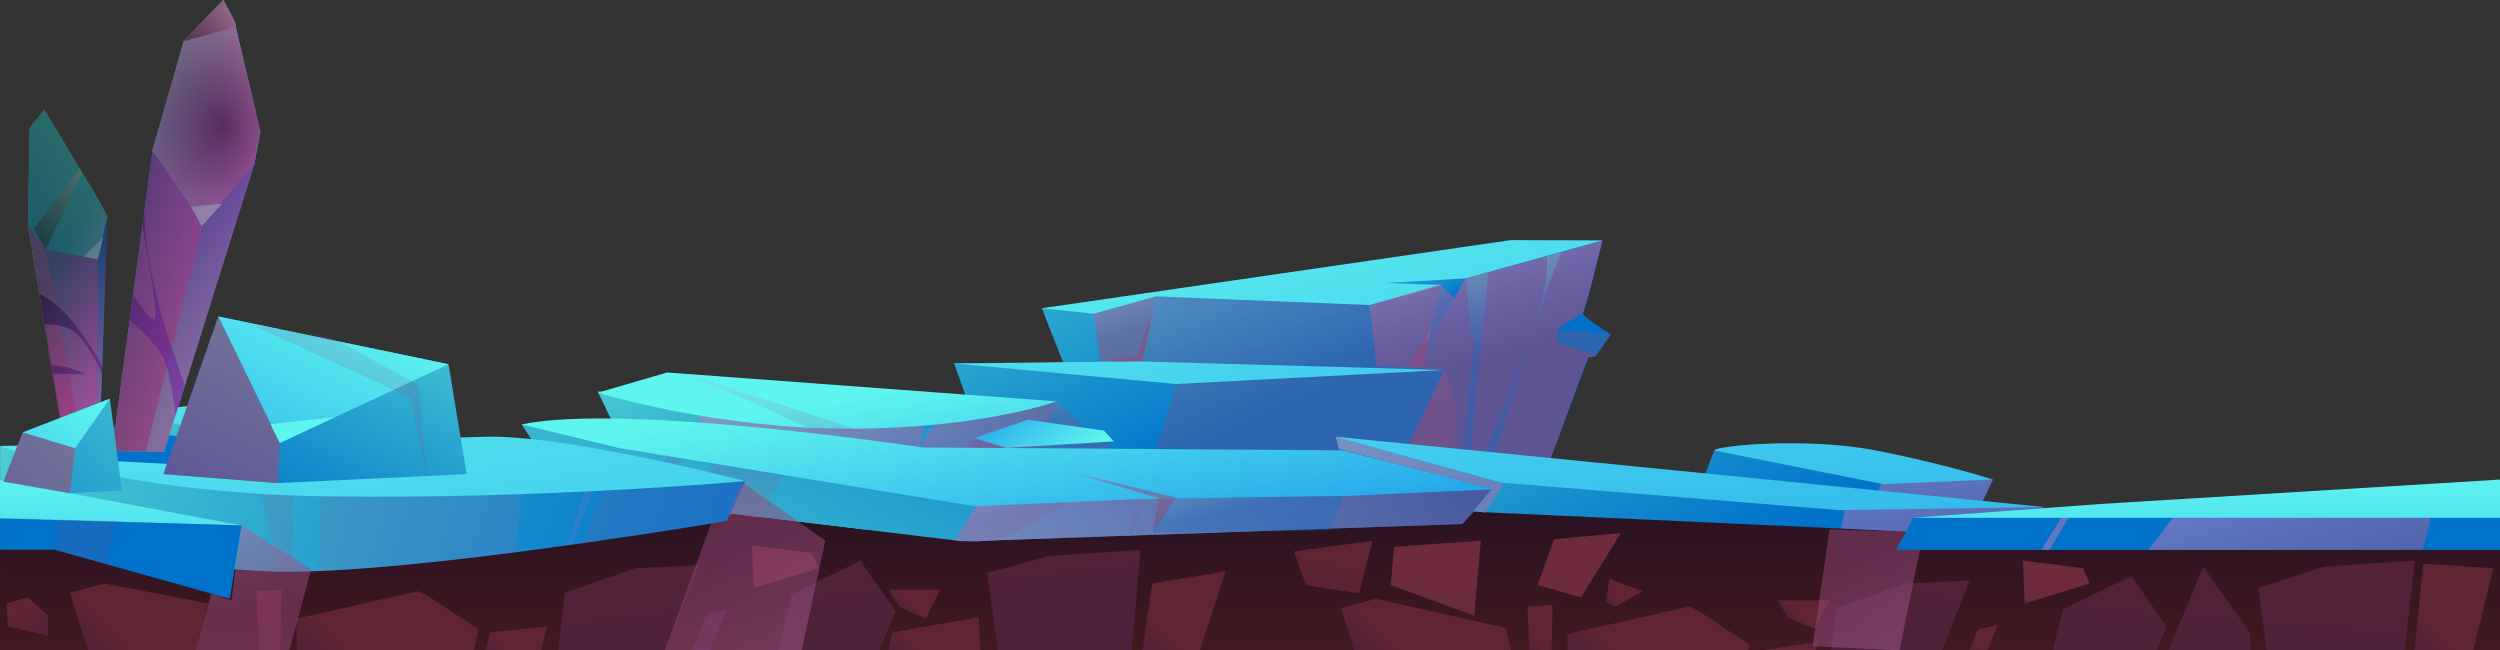<svg xmlns="http://www.w3.org/2000/svg" xmlns:xlink="http://www.w3.org/1999/xlink" viewBox="0 0 1918 499"><rect x="0" y="0" width="1918" height="499" fill="#333333" stroke="none"/><defs><style>.cls-1{isolation:isolate;}.cls-10,.cls-100,.cls-101,.cls-102,.cls-103,.cls-11,.cls-12,.cls-13,.cls-14,.cls-15,.cls-16,.cls-17,.cls-18,.cls-19,.cls-2,.cls-20,.cls-21,.cls-22,.cls-23,.cls-24,.cls-25,.cls-26,.cls-27,.cls-28,.cls-29,.cls-3,.cls-30,.cls-31,.cls-32,.cls-33,.cls-34,.cls-35,.cls-36,.cls-37,.cls-38,.cls-39,.cls-4,.cls-40,.cls-41,.cls-42,.cls-43,.cls-44,.cls-45,.cls-46,.cls-47,.cls-48,.cls-49,.cls-5,.cls-50,.cls-51,.cls-52,.cls-53,.cls-54,.cls-55,.cls-56,.cls-57,.cls-58,.cls-59,.cls-6,.cls-60,.cls-61,.cls-62,.cls-63,.cls-64,.cls-65,.cls-66,.cls-67,.cls-68,.cls-69,.cls-7,.cls-70,.cls-71,.cls-72,.cls-73,.cls-74,.cls-75,.cls-76,.cls-77,.cls-78,.cls-79,.cls-8,.cls-80,.cls-81,.cls-82,.cls-83,.cls-84,.cls-85,.cls-86,.cls-88,.cls-89,.cls-9,.cls-90,.cls-91,.cls-92,.cls-93,.cls-94,.cls-95,.cls-96,.cls-97,.cls-98,.cls-99{fill-rule:evenodd;}.cls-2{fill:url(#Áåçûìÿííûé_ãðàäèåíò_12);}.cls-3{fill:url(#Áåçûìÿííûé_ãðàäèåíò_21);}.cls-4{fill:url(#Áåçûìÿííûé_ãðàäèåíò_21-2);}.cls-5{fill:url(#Áåçûìÿííûé_ãðàäèåíò_21-3);}.cls-6{fill:url(#Áåçûìÿííûé_ãðàäèåíò_21-4);}.cls-7{fill:url(#Áåçûìÿííûé_ãðàäèåíò_21-5);}.cls-8{fill:url(#Áåçûìÿííûé_ãðàäèåíò_21-6);}.cls-9{fill:url(#Áåçûìÿííûé_ãðàäèåíò_21-7);}.cls-10{fill:url(#Áåçûìÿííûé_ãðàäèåíò_21-8);}.cls-11{fill:url(#Áåçûìÿííûé_ãðàäèåíò_21-9);}.cls-12{fill:url(#Áåçûìÿííûé_ãðàäèåíò_21-10);}.cls-13{fill:url(#Áåçûìÿííûé_ãðàäèåíò_23);}.cls-14{fill:url(#Áåçûìÿííûé_ãðàäèåíò_21-11);}.cls-15{fill:url(#Áåçûìÿííûé_ãðàäèåíò_21-12);}.cls-16{fill:url(#Áåçûìÿííûé_ãðàäèåíò_21-13);}.cls-17{fill:url(#Áåçûìÿííûé_ãðàäèåíò_21-14);}.cls-18{fill:url(#Áåçûìÿííûé_ãðàäèåíò_21-15);}.cls-19{fill:url(#Áåçûìÿííûé_ãðàäèåíò_21-16);}.cls-20{fill:url(#Áåçûìÿííûé_ãðàäèåíò_21-17);}.cls-21{fill:url(#Áåçûìÿííûé_ãðàäèåíò_21-18);}.cls-22{fill:url(#Áåçûìÿííûé_ãðàäèåíò_21-19);}.cls-23{fill:url(#Áåçûìÿííûé_ãðàäèåíò_21-20);}.cls-24{fill:url(#Áåçûìÿííûé_ãðàäèåíò_21-21);}.cls-25{fill:url(#Áåçûìÿííûé_ãðàäèåíò_23-2);}.cls-26{fill:url(#Áåçûìÿííûé_ãðàäèåíò_21-22);}.cls-27{fill:url(#Áåçûìÿííûé_ãðàäèåíò_23-3);}.cls-28{fill:url(#Áåçûìÿííûé_ãðàäèåíò_21-23);}.cls-29{fill:url(#Áåçûìÿííûé_ãðàäèåíò_21-24);}.cls-30{fill:url(#Áåçûìÿííûé_ãðàäèåíò_23-4);}.cls-31{fill:url(#Áåçûìÿííûé_ãðàäèåíò_51);}.cls-32{fill:url(#Áåçûìÿííûé_ãðàäèåíò_51-2);}.cls-102,.cls-103,.cls-107,.cls-33,.cls-45,.cls-46,.cls-48,.cls-58,.cls-59,.cls-60,.cls-61,.cls-71,.cls-72,.cls-73,.cls-74,.cls-77,.cls-78,.cls-83,.cls-84,.cls-85,.cls-91,.cls-93,.cls-94,.cls-96,.cls-97,.cls-98{opacity:0.5;}.cls-107,.cls-110,.cls-33,.cls-34,.cls-35,.cls-36,.cls-37,.cls-44,.cls-45,.cls-46,.cls-48,.cls-49,.cls-52,.cls-53,.cls-55,.cls-56,.cls-57,.cls-58,.cls-59,.cls-60,.cls-61,.cls-64,.cls-68,.cls-69,.cls-71,.cls-72,.cls-73,.cls-74,.cls-77,.cls-78,.cls-82,.cls-83,.cls-84,.cls-85,.cls-93,.cls-94,.cls-96{mix-blend-mode:multiply;}.cls-33{fill:url(#Áåçûìÿííûé_ãðàäèåíò_149);}.cls-34,.cls-35,.cls-36,.cls-37,.cls-44,.cls-49,.cls-50,.cls-51,.cls-54{opacity:0.3;}.cls-34{fill:url(#Áåçûìÿííûé_ãðàäèåíò_149-2);}.cls-35{fill:url(#Áåçûìÿííûé_ãðàäèåíò_149-3);}.cls-36{fill:url(#Áåçûìÿííûé_ãðàäèåíò_149-4);}.cls-37{fill:url(#Áåçûìÿííûé_ãðàäèåíò_149-5);}.cls-38{fill:url(#Áåçûìÿííûé_ãðàäèåíò_11);}.cls-39{fill:url(#Áåçûìÿííûé_ãðàäèåíò_11-2);}.cls-40{fill:url(#Áåçûìÿííûé_ãðàäèåíò_11-3);}.cls-41{fill:url(#Áåçûìÿííûé_ãðàäèåíò_11-4);}.cls-42{fill:url(#Áåçûìÿííûé_ãðàäèåíò_11-5);}.cls-43{fill:url(#Áåçûìÿííûé_ãðàäèåíò_51-3);}.cls-44{fill:url(#Áåçûìÿííûé_ãðàäèåíò_149-6);}.cls-45{fill:url(#Áåçûìÿííûé_ãðàäèåíò_149-7);}.cls-46{fill:url(#Áåçûìÿííûé_ãðàäèåíò_149-8);}.cls-47{fill:url(#Áåçûìÿííûé_ãðàäèåíò_51-4);}.cls-48{fill:url(#Áåçûìÿííûé_ãðàäèåíò_149-9);}.cls-49{fill:url(#Áåçûìÿííûé_ãðàäèåíò_149-10);}.cls-100,.cls-101,.cls-102,.cls-103,.cls-50,.cls-51,.cls-54,.cls-91,.cls-97,.cls-98,.cls-99{mix-blend-mode:screen;}.cls-50{fill:url(#Áåçûìÿííûé_ãðàäèåíò_51-5);}.cls-51{fill:url(#Áåçûìÿííûé_ãðàäèåíò_51-6);}.cls-110,.cls-52,.cls-53,.cls-55,.cls-56,.cls-57,.cls-64,.cls-68,.cls-69,.cls-82{opacity:0.15;}.cls-52{fill:url(#Áåçûìÿííûé_ãðàäèåíò_149-11);}.cls-53{fill:url(#Áåçûìÿííûé_ãðàäèåíò_149-12);}.cls-54{fill:url(#Áåçûìÿííûé_ãðàäèåíò_51-7);}.cls-55{fill:url(#Áåçûìÿííûé_ãðàäèåíò_149-13);}.cls-56{fill:url(#Áåçûìÿííûé_ãðàäèåíò_149-14);}.cls-57{fill:url(#Áåçûìÿííûé_ãðàäèåíò_149-15);}.cls-58{fill:url(#Áåçûìÿííûé_ãðàäèåíò_149-16);}.cls-59{fill:url(#Áåçûìÿííûé_ãðàäèåíò_149-17);}.cls-60{fill:url(#Áåçûìÿííûé_ãðàäèåíò_149-18);}.cls-61{fill:url(#Áåçûìÿííûé_ãðàäèåíò_149-19);}.cls-62{fill:url(#Áåçûìÿííûé_ãðàäèåíò_10);}.cls-63{fill:url(#Áåçûìÿííûé_ãðàäèåíò_51-8);}.cls-64{fill:url(#Áåçûìÿííûé_ãðàäèåíò_149-20);}.cls-65{fill:url(#Áåçûìÿííûé_ãðàäèåíò_11-6);}.cls-66{fill:url(#Áåçûìÿííûé_ãðàäèåíò_51-9);}.cls-67{fill:url(#Áåçûìÿííûé_ãðàäèåíò_51-10);}.cls-68{fill:url(#Áåçûìÿííûé_ãðàäèåíò_149-21);}.cls-69{fill:url(#Áåçûìÿííûé_ãðàäèåíò_149-22);}.cls-70{fill:url(#Áåçûìÿííûé_ãðàäèåíò_11-7);}.cls-71{fill:url(#Áåçûìÿííûé_ãðàäèåíò_149-23);}.cls-72{fill:url(#Áåçûìÿííûé_ãðàäèåíò_149-24);}.cls-73{fill:url(#Áåçûìÿííûé_ãðàäèåíò_149-25);}.cls-74{fill:url(#Áåçûìÿííûé_ãðàäèåíò_149-26);}.cls-75{fill:url(#Áåçûìÿííûé_ãðàäèåíò_11-8);}.cls-76{fill:url(#Áåçûìÿííûé_ãðàäèåíò_11-9);}.cls-77{fill:url(#Áåçûìÿííûé_ãðàäèåíò_149-27);}.cls-78{fill:url(#Áåçûìÿííûé_ãðàäèåíò_149-28);}.cls-79{fill:url(#Áåçûìÿííûé_ãðàäèåíò_11-10);}.cls-80{fill:url(#Áåçûìÿííûé_ãðàäèåíò_11-11);}.cls-81{fill:url(#Áåçûìÿííûé_ãðàäèåíò_51-11);}.cls-82{fill:url(#Áåçûìÿííûé_ãðàäèåíò_149-29);}.cls-83{fill:url(#Áåçûìÿííûé_ãðàäèåíò_149-30);}.cls-84{fill:url(#Áåçûìÿííûé_ãðàäèåíò_149-31);}.cls-85{fill:url(#Áåçûìÿííûé_ãðàäèåíò_149-32);}.cls-86{fill:url(#Áåçûìÿííûé_ãðàäèåíò_21-25);}.cls-87{fill:url(#Áåçûìÿííûé_ãðàäèåíò_51-12);}.cls-88{fill:url(#Áåçûìÿííûé_ãðàäèåíò_33);}.cls-89{fill:url(#Áåçûìÿííûé_ãðàäèåíò_33-2);}.cls-90{fill:url(#Áåçûìÿííûé_ãðàäèåíò_33-3);}.cls-91{fill:url(#Áåçûìÿííûé_ãðàäèåíò_100);}.cls-92{fill:url(#Áåçûìÿííûé_ãðàäèåíò_33-4);}.cls-93{fill:url(#Áåçûìÿííûé_ãðàäèåíò_18);}.cls-94{fill:url(#Áåçûìÿííûé_ãðàäèåíò_18-2);}.cls-95{fill:#84fff4;}.cls-96{fill:url(#Áåçûìÿííûé_ãðàäèåíò_18-3);}.cls-97{fill:url(#Áåçûìÿííûé_ãðàäèåíò_202);}.cls-98{fill:url(#Áåçûìÿííûé_ãðàäèåíò_202-2);}.cls-100,.cls-101,.cls-99{opacity:0.6;}.cls-99{fill:url(#Áåçûìÿííûé_ãðàäèåíò_479);}.cls-100{fill:url(#Áåçûìÿííûé_ãðàäèåíò_479-2);}.cls-101{fill:url(#Áåçûìÿííûé_ãðàäèåíò_479-3);}.cls-102{fill:url(#Áåçûìÿííûé_ãðàäèåíò_205);}.cls-103{fill:url(#Áåçûìÿííûé_ãðàäèåíò_205-2);}.cls-104{fill:url(#Áåçûìÿííûé_ãðàäèåíò_51-13);}.cls-105{fill:url(#Áåçûìÿííûé_ãðàäèåíò_51-14);}.cls-106{fill:url(#Áåçûìÿííûé_ãðàäèåíò_11-12);}.cls-107{fill:#b83d64;}.cls-108{fill:url(#Áåçûìÿííûé_ãðàäèåíò_37);}.cls-109{fill:url(#Áåçûìÿííûé_ãðàäèåíò_11-13);}.cls-110{fill:url(#Áåçûìÿííûé_ãðàäèåíò_149-33);}</style><linearGradient id="Áåçûìÿííûé_ãðàäèåíò_12" x1="959.02" y1="379.27" x2="959.02" y2="507.73" gradientUnits="userSpaceOnUse"><stop offset="0" stop-color="#271221"/><stop offset="1" stop-color="#431920"/></linearGradient><linearGradient id="Áåçûìÿííûé_ãðàäèåíò_21" x1="56.25" y1="519.39" x2="89.58" y2="488.21" gradientUnits="userSpaceOnUse"><stop offset="0" stop-color="#42203e"/><stop offset="1" stop-color="#602433"/></linearGradient><linearGradient id="Áåçûìÿííûé_ãðàäèåíò_21-2" x1="182.8" y1="497.89" x2="198.96" y2="482.77" xlink:href="#Áåçûìÿííûé_ãðàäèåíò_21"/><linearGradient id="Áåçûìÿííûé_ãðàäèåíò_21-3" x1="233.19" y1="545.14" x2="274.16" y2="506.81" xlink:href="#Áåçûìÿííûé_ãðàäèåíò_21"/><linearGradient id="Áåçûìÿííûé_ãðàäèåíò_21-4" x1="371.5" y1="514.68" x2="388.55" y2="498.73" xlink:href="#Áåçûìÿííûé_ãðàäèåíò_21"/><linearGradient id="Áåçûìÿííûé_ãðàäèåíò_21-5" x1="501.99" y1="647.71" x2="462.71" y2="290.49" xlink:href="#Áåçûìÿííûé_ãðàäèåíò_21"/><linearGradient id="Áåçûìÿííûé_ãðàäèåíò_21-6" x1="561.72" y1="642.68" x2="522.09" y2="282.29" xlink:href="#Áåçûìÿííûé_ãðàäèåíò_21"/><linearGradient id="Áåçûìÿííûé_ãðàäèåíò_21-7" x1="658.2" y1="631.47" x2="619.01" y2="275.05" xlink:href="#Áåçûìÿííûé_ãðàäèåíò_21"/><linearGradient id="Áåçûìÿííûé_ãðàäèåíò_21-8" x1="683.21" y1="524.94" x2="707.92" y2="501.83" xlink:href="#Áåçûìÿííûé_ãðàäèåíò_21"/><linearGradient id="Áåçûìÿííûé_ãðàäèåíò_21-9" x1="836.32" y1="613.83" x2="796.96" y2="255.94" xlink:href="#Áåçûìÿííûé_ãðàäèåíò_21"/><linearGradient id="Áåçûìÿííûé_ãðàäèåíò_21-10" x1="860.21" y1="512.73" x2="892.15" y2="482.85" xlink:href="#Áåçûìÿííûé_ãðàäèåíò_21"/><linearGradient id="Áåçûìÿííûé_ãðàäèåíò_23" x1="568.44" y1="458.98" x2="587" y2="441.62" gradientUnits="userSpaceOnUse"><stop offset="0" stop-color="#4f284a"/><stop offset="1" stop-color="#6d2b3b"/></linearGradient><linearGradient id="Áåçûìÿííûé_ãðàäèåíò_21-11" x1="685.93" y1="472.91" x2="697.61" y2="461.98" xlink:href="#Áåçûìÿííûé_ãðàäèåíò_21"/><linearGradient id="Áåçûìÿííûé_ãðàäèåíò_21-12" x1="1039.38" y1="533.79" x2="1074.5" y2="500.93" xlink:href="#Áåçûìÿííûé_ãðàäèåíò_21"/><linearGradient id="Áåçûìÿííûé_ãðàäèåíò_21-13" x1="1162.02" y1="500.05" x2="1175.4" y2="487.53" xlink:href="#Áåçûìÿííûé_ãðàäèåíò_21"/><linearGradient id="Áåçûìÿííûé_ãðàäèåíò_21-14" x1="1213.29" y1="547.61" x2="1251.35" y2="512" xlink:href="#Áåçûìÿííûé_ãðàäèåíò_21"/><linearGradient id="Áåçûìÿííûé_ãðàäèåíò_21-15" x1="1354.19" y1="515.65" x2="1367.48" y2="503.22" xlink:href="#Áåçûìÿííûé_ãðàäèåíò_21"/><linearGradient id="Áåçûìÿííûé_ãðàäèåíò_21-16" x1="1439.5" y1="695.82" x2="1480.07" y2="202.75" xlink:href="#Áåçûìÿííûé_ãðàäèåíò_21"/><linearGradient id="Áåçûìÿííûé_ãðàäèåíò_21-17" x1="1506.42" y1="504.66" x2="1517.1" y2="494.67" xlink:href="#Áåçûìÿííûé_ãðàäèåíò_21"/><linearGradient id="Áåçûìÿííûé_ãðàäèåíò_21-18" x1="1600.68" y1="707.2" x2="1641.05" y2="216.64" xlink:href="#Áåçûìÿííûé_ãðàäèåíò_21"/><linearGradient id="Áåçûìÿííûé_ãðàäèåíò_21-19" x1="1677.7" y1="712.03" x2="1717.87" y2="223.86" xlink:href="#Áåçûìÿííûé_ãðàäèåíò_21"/><linearGradient id="Áåçûìÿííûé_ãðàäèåíò_21-20" x1="1769.57" y1="720.33" x2="1809.96" y2="229.56" xlink:href="#Áåçûìÿííûé_ãðàäèåíò_21"/><linearGradient id="Áåçûìÿííûé_ãðàäèåíò_21-21" x1="1832.47" y1="508.61" x2="1864.12" y2="479" xlink:href="#Áåçûìÿííûé_ãðàäèåíò_21"/><linearGradient id="Áåçûìÿííûé_ãðàäèåíò_23-2" x1="1543.58" y1="470.71" x2="1562.14" y2="453.35" xlink:href="#Áåçûìÿííûé_ãðàäèåíò_23"/><linearGradient id="Áåçûìÿííûé_ãðàäèåíò_21-22" x1="1368.01" y1="481.12" x2="1379.69" y2="470.19" xlink:href="#Áåçûìÿííûé_ãðàäèåíò_21"/><linearGradient id="Áåçûìÿííûé_ãðàäèåíò_23-3" x1="1079.29" y1="555.95" x2="1100.49" y2="444.78" xlink:href="#Áåçûìÿííûé_ãðàäèåíò_23"/><linearGradient id="Áåçûìÿííûé_ãðàäèåíò_21-23" x1="998.94" y1="544.34" x2="1020.5" y2="431.22" xlink:href="#Áåçûìÿííûé_ãðàäèåíò_21"/><linearGradient id="Áåçûìÿííûé_ãðàäèåíò_21-24" x1="1228.17" y1="466.88" x2="1237.67" y2="457.99" xlink:href="#Áåçûìÿííûé_ãðàäèåíò_21"/><linearGradient id="Áåçûìÿííûé_ãðàäèåíò_23-4" x1="1183.65" y1="575.51" x2="1205.01" y2="463.5" xlink:href="#Áåçûìÿííûé_ãðàäèåíò_23"/><linearGradient id="Áåçûìÿííûé_ãðàäèåíò_51" x1="98.41" y1="322.15" x2="221.22" y2="358.59" gradientUnits="userSpaceOnUse"><stop offset="0" stop-color="#53d8d3"/><stop offset="1" stop-color="#0172ca"/></linearGradient><linearGradient id="Áåçûìÿííûé_ãðàäèåíò_51-2" x1="773.54" y1="98.04" x2="899.81" y2="357.06" xlink:href="#Áåçûìÿííûé_ãðàäèåíò_51"/><linearGradient id="Áåçûìÿííûé_ãðàäèåíò_149" x1="562.81" y1="307.97" x2="880.52" y2="354.88" gradientUnits="userSpaceOnUse"><stop offset="0" stop-color="#c37cba"/><stop offset="1" stop-color="#944577"/></linearGradient><linearGradient id="Áåçûìÿííûé_ãðàäèåíò_149-2" x1="951.91" y1="151.61" x2="988.59" y2="284.08" xlink:href="#Áåçûìÿííûé_ãðàäèåíò_149"/><linearGradient id="Áåçûìÿííûé_ãðàäèåíò_149-3" x1="808.93" y1="301.29" x2="814.12" y2="320.01" xlink:href="#Áåçûìÿííûé_ãðàäèåíò_149"/><linearGradient id="Áåçûìÿííûé_ãðàäèåíò_149-4" x1="1076.12" y1="273.94" x2="1089.94" y2="323.86" xlink:href="#Áåçûìÿííûé_ãðàäèåíò_149"/><linearGradient id="Áåçûìÿííûé_ãðàäèåíò_149-5" x1="857.41" y1="225.06" x2="865.1" y2="252.83" xlink:href="#Áåçûìÿííûé_ãðàäèåíò_149"/><linearGradient id="Áåçûìÿííûé_ãðàäèåíò_11" x1="635.07" y1="307.56" x2="670.3" y2="507.19" gradientUnits="userSpaceOnUse"><stop offset="0" stop-color="#5ff5ef"/><stop offset="1" stop-color="#0a81e8"/></linearGradient><linearGradient id="Áåçûìÿííûé_ãðàäèåíò_11-2" x1="762.73" y1="282.85" x2="802.8" y2="509.89" xlink:href="#Áåçûìÿííûé_ãðàäèåíò_11"/><linearGradient id="Áåçûìÿííûé_ãðàäèåíò_11-3" x1="820.78" y1="359.6" x2="747.17" y2="276.59" xlink:href="#Áåçûìÿííûé_ãðàäèåíò_11"/><linearGradient id="Áåçûìÿííûé_ãðàäèåíò_11-4" x1="876.38" y1="123.49" x2="1034.54" y2="694.7" xlink:href="#Áåçûìÿííûé_ãðàäèåíò_11"/><linearGradient id="Áåçûìÿííûé_ãðàäèåíò_11-5" x1="980.71" y1="89.34" x2="1188.72" y2="840.61" xlink:href="#Áåçûìÿííûé_ãðàäèåíò_11"/><linearGradient id="Áåçûìÿííûé_ãðàäèåíò_51-3" x1="600.11" y1="641.62" x2="851.3" y2="219.62" xlink:href="#Áåçûìÿííûé_ãðàäèåíò_51"/><linearGradient id="Áåçûìÿííûé_ãðàäèåíò_149-6" x1="478.41" y1="411.67" x2="478.45" y2="411.68" xlink:href="#Áåçûìÿííûé_ãðàäèåíò_149"/><linearGradient id="Áåçûìÿííûé_ãðàäèåíò_149-7" x1="472.47" y1="385.66" x2="588.07" y2="419.96" xlink:href="#Áåçûìÿííûé_ãðàäèåíò_149"/><linearGradient id="Áåçûìÿííûé_ãðàäèåíò_149-8" x1="710.22" y1="326.96" x2="1118.14" y2="447.99" xlink:href="#Áåçûìÿííûé_ãðàäèåíò_149"/><linearGradient id="Áåçûìÿííûé_ãðàäèåíò_51-4" x1="1077.39" y1="181.23" x2="1101.08" y2="234.53" xlink:href="#Áåçûìÿííûé_ãðàäèåíò_51"/><linearGradient id="Áåçûìÿííûé_ãðàäèåíò_149-9" x1="1124.91" y1="175.46" x2="1152.27" y2="274.29" xlink:href="#Áåçûìÿííûé_ãðàäèåíò_149"/><linearGradient id="Áåçûìÿííûé_ãðàäèåíò_149-10" x1="1207.01" y1="257.13" x2="1209.71" y2="266.88" xlink:href="#Áåçûìÿííûé_ãðàäèåíò_149"/><linearGradient id="Áåçûìÿííûé_ãðàäèåíò_51-5" x1="1128.23" y1="202.41" x2="1130.26" y2="267.52" xlink:href="#Áåçûìÿííûé_ãðàäèåíò_51"/><linearGradient id="Áåçûìÿííûé_ãðàäèåíò_51-6" x1="1160.18" y1="201.55" x2="1162.21" y2="266.63" xlink:href="#Áåçûìÿííûé_ãðàäèåíò_51"/><linearGradient id="Áåçûìÿííûé_ãðàäèåíò_149-11" x1="770.03" y1="375.83" x2="774.94" y2="393.56" xlink:href="#Áåçûìÿííûé_ãðàäèåíò_149"/><linearGradient id="Áåçûìÿííûé_ãðàäèåíò_149-12" x1="865.88" y1="379.11" x2="869.9" y2="393.63" xlink:href="#Áåçûìÿííûé_ãðàäèåíò_149"/><linearGradient id="Áåçûìÿííûé_ãðàäèåíò_51-7" x1="946.31" y1="353.2" x2="955.95" y2="388.04" xlink:href="#Áåçûìÿííûé_ãðàäèåíò_51"/><linearGradient id="Áåçûìÿííûé_ãðàäèåíò_149-13" x1="1035.77" y1="370.79" x2="1035.78" y2="370.84" xlink:href="#Áåçûìÿííûé_ãðàäèåíò_149"/><linearGradient id="Áåçûìÿííûé_ãðàäèåíò_149-14" x1="581.36" y1="475.54" x2="524.1" y2="384.29" xlink:href="#Áåçûìÿííûé_ãðàäèåíò_149"/><linearGradient id="Áåçûìÿííûé_ãðàäèåíò_149-15" x1="621.89" y1="457.36" x2="562.53" y2="362.75" xlink:href="#Áåçûìÿííûé_ãðàäèåíò_149"/><linearGradient id="Áåçûìÿííûé_ãðàäèåíò_149-16" x1="1084.47" y1="250.69" x2="1088.68" y2="265.9" xlink:href="#Áåçûìÿííûé_ãðàäèåíò_149"/><linearGradient id="Áåçûìÿííûé_ãðàäèåíò_149-17" x1="863.12" y1="232.86" x2="869.33" y2="255.3" xlink:href="#Áåçûìÿííûé_ãðàäèåíò_149"/><linearGradient id="Áåçûìÿííûé_ãðàäèåíò_149-18" x1="538.59" y1="363.01" x2="542.87" y2="378.46" xlink:href="#Áåçûìÿííûé_ãðàäèåíò_149"/><linearGradient id="Áåçûìÿííûé_ãðàäèåíò_149-19" x1="853.67" y1="340.36" x2="863.63" y2="376.35" xlink:href="#Áåçûìÿííûé_ãðàäèåíò_149"/><linearGradient id="Áåçûìÿííûé_ãðàäèåíò_10" x1="731.96" y1="415.08" x2="732.17" y2="414.88" gradientUnits="userSpaceOnUse"><stop offset="0" stop-color="#3d56fc"/><stop offset="1"/></linearGradient><linearGradient id="Áåçûìÿííûé_ãðàäèåíò_51-8" x1="1334.76" y1="58.26" x2="1471.76" y2="358.31" xlink:href="#Áåçûìÿííûé_ãðàäèåíò_51"/><linearGradient id="Áåçûìÿííûé_ãðàäèåíò_149-20" x1="574.06" y1="286.7" x2="600.96" y2="321.25" xlink:href="#Áåçûìÿííûé_ãðàäèåíò_149"/><linearGradient id="Áåçûìÿííûé_ãðàäèåíò_11-6" x1="164.01" y1="279.6" x2="195.17" y2="476.83" xlink:href="#Áåçûìÿííûé_ãðàäèåíò_11"/><linearGradient id="Áåçûìÿííûé_ãðàäèåíò_51-9" x1="0" y1="342.13" x2="0.06" y2="342.15" xlink:href="#Áåçûìÿííûé_ãðàäèåíò_51"/><linearGradient id="Áåçûìÿííûé_ãðàäèåíò_51-10" x1="-52.76" y1="286.2" x2="534.69" y2="460.5" xlink:href="#Áåçûìÿííûé_ãðàäèåíò_51"/><linearGradient id="Áåçûìÿííûé_ãðàäèåíò_149-21" x1="505.68" y1="452.48" x2="157.23" y2="346.88" xlink:href="#Áåçûìÿííûé_ãðàäèåíò_149"/><linearGradient id="Áåçûìÿííûé_ãðàäèåíò_149-22" x1="586.25" y1="416.86" x2="443.8" y2="373.69" xlink:href="#Áåçûìÿííûé_ãðàäèåíò_149"/><linearGradient id="Áåçûìÿííûé_ãðàäèåíò_11-7" x1="260.95" y1="197.7" x2="373.56" y2="910.44" xlink:href="#Áåçûìÿííûé_ãðàäèåíò_11"/><linearGradient id="Áåçûìÿííûé_ãðàäèåíò_149-23" x1="1074.5" y1="259.82" x2="1148.04" y2="725.29" xlink:href="#Áåçûìÿííûé_ãðàäèåíò_149"/><linearGradient id="Áåçûìÿííûé_ãðàäèåíò_149-24" x1="1457.46" y1="400.01" x2="1466.81" y2="459.24" xlink:href="#Áåçûìÿííûé_ãðàäèåíò_149"/><linearGradient id="Áåçûìÿííûé_ãðàäèåíò_149-25" x1="1484.36" y1="359.04" x2="1507.49" y2="505.44" xlink:href="#Áåçûìÿííûé_ãðàäèåíò_149"/><linearGradient id="Áåçûìÿííûé_ãðàäèåíò_149-26" x1="1476.44" y1="330.61" x2="1508.02" y2="530.5" xlink:href="#Áåçûìÿííûé_ãðàäèåíò_149"/><linearGradient id="Áåçûìÿííûé_ãðàäèåíò_11-8" x1="1398.06" y1="121.83" x2="1453.99" y2="668.06" xlink:href="#Áåçûìÿííûé_ãðàäèåíò_11"/><linearGradient id="Áåçûìÿííûé_ãðàäèåíò_11-9" x1="1273.16" y1="132.17" x2="1329.46" y2="681.96" xlink:href="#Áåçûìÿííûé_ãðàäèåíò_11"/><linearGradient id="Áåçûìÿííûé_ãðàäèåíò_149-27" x1="1584.58" y1="425.26" x2="1617.3" y2="523.79" xlink:href="#Áåçûìÿííûé_ãðàäèåíò_149"/><linearGradient id="Áåçûìÿííûé_ãðàäèåíò_149-28" x1="1750.18" y1="373.82" x2="1785.19" y2="479.28" xlink:href="#Áåçûìÿííûé_ãðàäèåíò_149"/><linearGradient id="Áåçûìÿííûé_ãðàäèåíò_11-10" x1="1692.77" y1="361.53" x2="1692.77" y2="622.49" xlink:href="#Áåçûìÿííûé_ãðàäèåíò_11"/><linearGradient id="Áåçûìÿííûé_ãðàäèåíò_11-11" x1="92.66" y1="361.53" x2="92.66" y2="622.49" xlink:href="#Áåçûìÿííûé_ãðàäèåíò_11"/><linearGradient id="Áåçûìÿííûé_ãðàäèåíò_51-11" x1="60.65" y1="574.93" x2="81.66" y2="463.25" xlink:href="#Áåçûìÿííûé_ãðàäèåíò_51"/><linearGradient id="Áåçûìÿííûé_ãðàäèåíò_149-29" x1="46.15" y1="510.08" x2="58.92" y2="442.24" xlink:href="#Áåçûìÿííûé_ãðàäèåíò_149"/><linearGradient id="Áåçûìÿííûé_ãðàäèåíò_149-30" x1="166.42" y1="341.64" x2="194.76" y2="469.73" xlink:href="#Áåçûìÿííûé_ãðàäèåíò_149"/><linearGradient id="Áåçûìÿííûé_ãðàäèåíò_149-31" x1="692.64" y1="649.81" x2="551.93" y2="425.55" xlink:href="#Áåçûìÿííûé_ãðàäèåíò_149"/><linearGradient id="Áåçûìÿííûé_ãðàäèåíò_149-32" x1="1529.05" y1="613.64" x2="1416.46" y2="434.21" xlink:href="#Áåçûìÿííûé_ãðàäèåíò_149"/><linearGradient id="Áåçûìÿííûé_ãðàäèåíò_21-25" x1="56.24" y1="531.83" x2="16.44" y2="468.4" xlink:href="#Áåçûìÿííûé_ãðàäèåíò_21"/><linearGradient id="Áåçûìÿííûé_ãðàäèåíò_51-12" x1="1360.52" y1="445.45" x2="1453.05" y2="392.68" gradientTransform="matrix(-1, 0.02, 0.02, 1, 1675.42, -3.1)" xlink:href="#Áåçûìÿííûé_ãðàäèåíò_51"/><linearGradient id="Áåçûìÿííûé_ãðàäèåíò_33" x1="1733.57" y1="863.5" x2="1871.29" y2="760.42" gradientTransform="matrix(-0.96, -0.27, -0.27, 0.96, 2087.77, -88.34)" gradientUnits="userSpaceOnUse"><stop offset="0" stop-color="#54d9d4"/><stop offset="1" stop-color="#0172cb"/></linearGradient><linearGradient id="Áåçûìÿííûé_ãðàäèåíò_33-2" x1="1636.2" y1="492.02" x2="1703.44" y2="305.53" gradientTransform="matrix(-1, -0.03, -0.03, 1, 1748.63, -92.87)" xlink:href="#Áåçûìÿííûé_ãðàäèåíò_33"/><linearGradient id="Áåçûìÿííûé_ãðàäèåíò_33-3" x1="1778.43" y1="639.86" x2="1880" y2="772.58" xlink:href="#Áåçûìÿííûé_ãðàäèåíò_33"/><radialGradient id="Áåçûìÿííûé_ãðàäèåíò_100" cx="1783.66" cy="753.48" r="62.43" gradientTransform="matrix(-0.96, -0.37, -0.27, 1.33, 2087.77, -245.8)" gradientUnits="userSpaceOnUse"><stop offset="0"/><stop offset="1" stop-color="#fff"/></radialGradient><linearGradient id="Áåçûìÿííûé_ãðàäèåíò_33-4" x1="1668.47" y1="271.66" x2="1838.8" y2="389.92" gradientTransform="matrix(-1, -0.03, -0.03, 1, 1748.63, -92.87)" xlink:href="#Áåçûìÿííûé_ãðàäèåíò_33"/><linearGradient id="Áåçûìÿííûé_ãðàäèåíò_18" x1="1774.36" y1="768.96" x2="1871.6" y2="911.48" gradientTransform="matrix(-0.96, -0.27, -0.27, 0.96, 2087.77, -88.34)" gradientUnits="userSpaceOnUse"><stop offset="0" stop-color="#c57cbb"/><stop offset="1" stop-color="#954577"/></linearGradient><linearGradient id="Áåçûìÿííûé_ãðàäèåíò_18-2" x1="1666.36" y1="352.21" x2="1731.48" y2="447.65" gradientTransform="matrix(-1, -0.03, -0.03, 1, 1748.63, -92.87)" xlink:href="#Áåçûìÿííûé_ãðàäèåíò_18"/><linearGradient id="Áåçûìÿííûé_ãðàäèåíò_18-3" x1="1723.2" y1="439.92" x2="1974.27" y2="787.96" gradientTransform="matrix(-1, -0.03, -0.03, 1, 1748.63, -92.87)" xlink:href="#Áåçûìÿííûé_ãðàäèåíò_18"/><linearGradient id="Áåçûìÿííûé_ãðàäèåíò_202" x1="1853.16" y1="634.79" x2="1807.02" y2="594.78" gradientTransform="matrix(-0.96, -0.27, -0.27, 0.96, 2087.77, -88.34)" xlink:href="#Áåçûìÿííûé_ãðàäèåíò_100"/><linearGradient id="Áåçûìÿííûé_ãðàäèåíò_202-2" x1="1519.17" y1="-9.27" x2="1447.68" y2="-71.25" gradientTransform="matrix(-0.99, 0.17, 0.17, 0.99, 1519.69, -48.08)" xlink:href="#Áåçûìÿííûé_ãðàäèåíò_100"/><linearGradient id="Áåçûìÿííûé_ãðàäèåíò_479" x1="1724.15" y1="891.54" x2="2004.05" y2="713.31" gradientTransform="matrix(-0.96, -0.27, -0.27, 0.96, 2087.77, -88.34)" gradientUnits="userSpaceOnUse"><stop offset="0" stop-color="#3d56fd"/><stop offset="1"/></linearGradient><linearGradient id="Áåçûìÿííûé_ãðàäèåíò_479-2" x1="1569.68" y1="470.67" x2="1813.28" y2="315.56" gradientTransform="matrix(-1, -0.03, -0.03, 1, 1748.63, -92.87)" xlink:href="#Áåçûìÿííûé_ãðàäèåíò_479"/><linearGradient id="Áåçûìÿííûé_ãðàäèåíò_479-3" x1="1590.89" y1="488.75" x2="1812.82" y2="347.44" gradientTransform="matrix(-1, -0.03, -0.03, 1, 1748.63, -92.87)" xlink:href="#Áåçûìÿííûé_ãðàäèåíò_479"/><linearGradient id="Áåçûìÿííûé_ãðàäèåíò_205" x1="1722.58" y1="773.83" x2="1912.73" y2="771.11" gradientTransform="matrix(-0.96, -0.27, -0.27, 0.96, 2087.77, -88.34)" gradientUnits="userSpaceOnUse"><stop offset="0" stop-color="#fd0093"/><stop offset="1"/></linearGradient><linearGradient id="Áåçûìÿííûé_ãðàäèåíò_205-2" x1="1599.34" y1="409.49" x2="1698.2" y2="352.51" gradientTransform="matrix(-1, -0.03, -0.03, 1, 1748.63, -92.87)" xlink:href="#Áåçûìÿííûé_ãðàäèåíò_205"/><linearGradient id="Áåçûìÿííûé_ãðàäèåíò_51-13" x1="1519.71" y1="252.98" x2="1743.43" y2="452.98" gradientTransform="matrix(-1, 0, 0, 1, 1688.27, 0)" xlink:href="#Áåçûìÿííûé_ãðàäèåíò_51"/><linearGradient id="Áåçûìÿííûé_ãðàäèåíò_51-14" x1="1366.06" y1="187.27" x2="1482.74" y2="414.83" gradientTransform="matrix(-1, 0, 0, 1, 1688.27, 0)" xlink:href="#Áåçûìÿííûé_ãðàäèåíò_51"/><linearGradient id="Áåçûìÿííûé_ãðàäèåíò_11-12" x1="1416.65" y1="229.83" x2="1557.49" y2="508.88" gradientTransform="matrix(-1, 0, 0, 1, 1688.27, 0)" xlink:href="#Áåçûìÿííûé_ãðàäèåíò_11"/><linearGradient id="Áåçûìÿííûé_ãðàäèåíò_37" x1="1619.9" y1="297.63" x2="1784.04" y2="511.47" gradientTransform="matrix(-1, 0, 0, 1, 1688.27, 0)" gradientUnits="userSpaceOnUse"><stop offset="0" stop-color="#5ff5ef"/><stop offset="0.94" stop-color="#0f88e8"/><stop offset="1" stop-color="#0a81e8"/></linearGradient><linearGradient id="Áåçûìÿííûé_ãðàäèåíò_11-13" x1="1525.99" y1="420.11" x2="1581.15" y2="506.39" gradientTransform="matrix(-1, 0.02, 0.02, 1, 1675.42, -3.1)" xlink:href="#Áåçûìÿííûé_ãðàäèåíò_11"/><linearGradient id="Áåçûìÿííûé_ãðàäèåíò_149-33" x1="1067.58" y1="501.28" x2="1216.9" y2="416.13" gradientTransform="matrix(-1, 0, 0, 1, 1688.27, 0)" xlink:href="#Áåçûìÿííûé_ãðàäèåíò_149"/></defs><g class="cls-1"><g id="Layer_1" data-name="Layer 1"><g id="footer"><polygon class="cls-2" points="1918 397.24 1918 499 0.05 499 0.05 368.42 1918 397.24"/><polygon class="cls-3" points="159.68 462.93 149.96 499 67.67 499 53.47 454.72 80.34 447.68 159.68 462.93"/><polygon class="cls-4" points="196.8 453.55 215.99 452.38 215.02 499 198.63 499 196.8 453.55"/><polygon class="cls-5" points="329.88 458.24 367 482.88 363.53 499 227.51 499 227.51 474.67 320.93 453.55 329.88 458.24"/><polygon class="cls-6" points="375.95 485.22 419.46 480.53 415.29 499 372.44 499 375.95 485.22"/><polygon class="cls-7" points="535.92 433.61 510.04 499 428.17 499 433.54 454.72 487.29 435.95 535.92 433.61"/><polygon class="cls-8" points="542.32 471.15 557.67 467.63 544.54 499 530.72 499 542.32 471.15"/><polygon class="cls-9" points="686.92 468.8 674.69 499 597.02 499 607.58 455.9 660.05 430.09 686.92 468.8"/><polygon class="cls-10" points="750.91 473.49 752.25 499 681.55 499 684.36 485.22 750.91 473.49"/><polygon class="cls-11" points="804.66 426.57 875.04 421.88 868.21 499 765.65 499 757.31 439.47 804.66 426.57"/><polygon class="cls-12" points="940.3 438.3 920.62 499 876.59 499 884 447.68 940.3 438.3"/><polygon class="cls-13" points="578.15 451.2 628.06 435.95 622.94 424.22 576.87 418.36 578.15 451.2"/><path class="cls-14" d="M681.8,452.38l7.68,12.9s21.76,10.56,21.76,8.21,10.24-21.11,10.24-21.11Z"/><polygon class="cls-15" points="1155.3 481.7 1159.33 499 1038.97 499 1028.61 466.45 1055.48 459.42 1155.3 481.7"/><polygon class="cls-16" points="1171.93 465.28 1191.13 464.11 1190.4 499 1173.29 499 1171.93 465.28"/><polygon class="cls-17" points="1305.02 469.97 1342.13 494.61 1341.34 499 1202.64 499 1202.64 486.4 1296.06 465.28 1305.02 469.97"/><polygon class="cls-18" points="1351.09 499 1394.6 492.26 1393.2 499 1350.77 499 1351.09 499"/><polygon class="cls-19" points="1511.05 445.34 1489.89 499 1404.75 499 1408.68 466.45 1462.42 447.68 1511.05 445.34"/><polygon class="cls-20" points="1517.45 482.88 1532.81 479.36 1524.72 499 1510.9 499 1517.45 482.88"/><polygon class="cls-21" points="1635.18 441.82 1662.06 480.53 1654.71 499 1575.09 499 1582.72 467.63 1635.18 441.82"/><polygon class="cls-22" points="1726.04 485.22 1726.75 499 1663.71 499 1690.21 434.78 1726.04 485.22"/><polygon class="cls-23" points="1852.73 430.09 1844.92 499 1739.12 499 1732.44 451.2 1782.35 434.78 1852.73 430.09"/><polygon class="cls-24" points="1912.88 435.95 1897.51 499 1852.44 499 1859.13 432.44 1912.88 435.95"/><polygon class="cls-25" points="1553.28 462.93 1603.19 447.68 1598.07 435.95 1552 430.09 1553.28 462.93"/><path class="cls-26" d="M1363.89,460.59l7.68,12.9s21.75,10.56,21.75,8.21,10.24-21.11,10.24-21.11Z"/><polygon class="cls-27" points="1067 448.86 1130.98 472.32 1136.1 414.84 1069.56 419.53 1067 448.86"/><path class="cls-28" d="M992.77,423.05l9,25.81s41,7,41,5.86,10.24-39.88,10.24-39.88Z"/><polygon class="cls-29" points="1234.64 444.17 1232.08 461.76 1239.76 465.28 1260.23 453.55 1234.64 444.17"/><polygon class="cls-30" points="1192.41 413.67 1179.61 448.86 1212.88 458.24 1243.6 408.97 1192.41 413.67"/><polygon class="cls-31" points="113.61 319.82 130.25 362.05 219.83 370.26 228.79 330.38 113.61 319.82"/><path class="cls-32" d="M1235.92,256.6l-11.76,16.56-5.69,1.2-35.6,95.81-34.11,6-10.38-1.8-84-14.53-159.59-.69-121.29-1.49L471.73,327.71l-13.2-27.43,285.92,13.29-12.52-34.9,84.72,1.9-17.36-44h0l430.1-52.18,0,.09c0,.09-.07.27-.12.52h0c-1,4-6.73,27.54-10.8,42.49-1.83,6.74-3.33,11.74-3.89,12.47C1212.6,242.42,1235.92,256.6,1235.92,256.6Z"/><polygon class="cls-33" points="536.76 311.86 535.98 340.64 700.81 360.06 701.95 355.84 712.59 316.17 722 317.61 697.41 355.43 790.9 351.59 810.48 307.91 536.76 311.86"/><polygon class="cls-34" points="839.05 240.67 844.89 283.56 902.35 294.63 884.49 353.29 842.29 351.07 854.63 338.62 747.51 336.13 738.42 349.97 1040.08 361.59 1146.55 375.43 1182.87 370.17 1217.97 274.15 1224.16 273.17 1235.91 256.6 1194.6 252.57 1214.56 239.93 1229.39 184.36 851.38 229.32 839.05 240.67"/><polygon class="cls-35" points="810.48 307.91 796.2 330.78 838.62 333 810.48 307.91"/><polygon class="cls-36" points="1108.25 283.83 1070.03 363.81 1076.12 366.02 1116.04 369.34 1116.04 306.25 1108.25 283.83"/><polygon class="cls-37" points="886.76 227.39 876.05 279.13 844.89 283.56 839.05 240.67 886.76 227.39"/><path class="cls-38" d="M458.61,301.27l53.24-15.5,298.63,22.14s-57.13,21-159.7,21S458.61,301.27,458.61,301.27Z"/><path class="cls-39" d="M1149.15,375.42l-2.8.25h0c-19,1.6-234.63,11.05-344.13,19.88-20.48,1.66-40.87,3.29-60.55,4.84l-.46,0c-27.59,2.18-53.78,4.21-76.83,5.94l-67.89-8.16-12.19-1.46c-.93.23-9.3-.88-18.31-2.2l-.11,0-3.47-.41-14.5,3c-4.48-2.21-9.34-4.62-14.51-7.15-13.51-6.64-29-14.18-44.55-21.71-43.63-21.12-87.53-42.13-88.64-42.65h0c79.22-16.61,307.72,17.71,307.72,17.71l321.79,2.21Z"/><polygon class="cls-40" points="747.51 336.13 788.41 322.02 846.84 330.32 854.63 338.62 771.86 343.6 747.51 336.13"/><polygon class="cls-41" points="731.93 278.85 902.35 294.63 1108.25 283.83 871.18 277.19 731.93 278.85"/><polygon class="cls-42" points="886.76 227.39 1050.8 234.03 1229.37 184.44 1158.89 184.22 799.12 236.52 839.05 240.67 886.76 227.39"/><path class="cls-43" d="M1146.56,375.42h0l-.21.24L1121.87,402l-354.59,12.4-17.83.88-12.32-.16h0l-4.66-.55-.32.49.31-.5-68-8.17-67.89-8.16-12.19-1.46c-.93.23-9.3-.88-18.31-2.2l-.11,0-3.47-.41-14.5,3-69.48,14.53h0l-44.47-34-33.74-52h0l74.34,18,4.17.68h0l31.61,5.19,11.1,1.81,1.62.26,21.41,3.52,57,9.33,146.75,24h.52l.81,0,71.91-3.18,2.28-.1,52.21-2.3,155.21-2.27Z"/><polygon class="cls-44" points="478.41 411.67 478.42 411.67 478.45 411.67 478.41 411.67 478.41 411.67"/><path class="cls-45" d="M596.48,398.21l-12.19-1.46c-.93.23-9.3-.88-18.31-2.2l-.11,0-3.47-.41-14.5,3-69.48,14.53h0L496,385.11,533.39,390l9,1.17,8.53,1.11h0l.34,0,33.14,4.33Z"/><polygon class="cls-46" points="1146.56 375.42 1146.56 375.43 1146.55 375.43 1146.34 375.67 1121.87 401.99 767.28 414.39 749.45 415.27 737.1 415.1 732.43 414.55 741.66 400.39 749.49 388.38 821.4 385.2 823.68 385.1 875.89 382.8 1031.1 380.52 1146.56 375.42"/><polygon class="cls-47" points="1060.91 217.12 1105.93 218.56 1097.49 252.62 1095.8 282.84 1101.43 254.06 1124.22 213.64 1060.91 217.12"/><path class="cls-48" d="M1195.59,263.65l28.57,9.51-6.19,1-35.1,96-36.31,5.26-.08,0-16.11-4.19-2.63-.67-2-.52-5.75-1.49-46.75-12.15,35-72.56L1056,280.92,1050.8,234l54-15.79.76.73,10.11,9.83,8.11-14.68,1.42-.39,16.61-4.59,44.58-12.33,11.41-3.16,31.42-8.68h0c-1,4-6.73,27.54-10.8,42.49l-3.89,12.47-20,12.63Z"/><polygon class="cls-49" points="1218.47 274.36 1196.15 263.81 1224.16 273.16 1218.47 274.36"/><polygon class="cls-50" points="1141.82 209.13 1125.79 370.03 1120.04 368.54 1131.25 257.89 1127.87 256.45 1125.21 213.73 1141.82 209.13"/><path class="cls-51" d="M1197.81,193.65c-19.32,45.32-57.55,178.89-57.55,178.89l-9.89-1.32-2.78-.36s.06-.11.15-.31c3.46-7.21,65.84-137.87,58.66-173.74Z"/><polygon class="cls-52" points="821.4 385.2 802.21 395.56 767.28 414.39 749.45 415.27 737.1 415.1 732.43 414.55 732.11 415.04 732.42 414.54 741.2 400.43 748.68 388.42 749.49 388.38 821.4 385.2"/><path class="cls-53" d="M875.89,382.8a59,59,0,0,1-7.57,26.6l-3,.14c4.42-8.15,7.18-17.19,6.28-26.55Z"/><path class="cls-54" d="M1031.1,380.52c-3.09,7.26-7.18,17.44-10.76,26.48h0l-135.91,1.6,4.41-26.37h0Z"/><path class="cls-55" d="M1035.88,370.86h-.19C1035.79,370.78,1035.85,370.77,1035.88,370.86Z"/><path class="cls-56" d="M523.05,351.55c-5.11,11.77-14.65,33.73-15.2,34.9-.75,1.6-1.87,0-1.87,0l4.35-37Z"/><path class="cls-57" d="M601.41,364.4c-6.47,12.56-16.7,31.06-17,32.24a.06.06,0,0,0,0,0s0,.05-.09.07c-.93.23-9.3-.88-18.31-2.2l-.11,0c-5.09-.74-10.35-1.55-14.62-2.22l-.34,0-8.52-1.34h0l.06-1.07,1.2-20.63.83-14.15Z"/><path class="cls-58" d="M1093.26,280.68s-13.23.8-13,0,17.39-27.9,17.39-27.9Z"/><polygon class="cls-59" points="876.23 277.08 885.51 235.11 872.29 272.52 856.53 274.92 853.72 277.56 876.23 277.08"/><polygon class="cls-60" points="542.36 391.88 543.11 367.58 550.99 392.52 542.36 391.88"/><polygon class="cls-61" points="888.84 382.23 822.77 362.46 902.11 381.65 884.42 408.6 888.84 382.23"/><polygon class="cls-62" points="732.43 414.55 732.11 415.04 732.42 414.54 732.43 414.55"/><polygon class="cls-63" points="1918 376.13 1918 421.88 1454.75 421.88 1456.63 418.43 1462.42 407.8 1412.8 405.52 1139.72 393.01 1136.64 392.87 1129.7 392.55 1130.75 391.35 1145.06 374.95 1027.33 344.45 1024.77 335.07 1303.74 374.95 1315.26 345.63 1468.77 361.64 1528.97 367.92 1520.59 385.48 1520.01 386.69 1547.2 388.13 1568.04 389.23 1567.46 389.82 1564.8 392.55 1584.75 391.62 1590.66 391.34 1674.65 387.45 1869.69 378.37 1918 376.13"/><path class="cls-64" d="M520.57,286.19c17.45,3.78,97.68,41.26,97.68,41.26s45.18,5.27,43.61,3.83-137.1-44.61-137.1-44.61Z"/><path class="cls-65" d="M113.62,319.82c57.58,17.6,115.17,10.56,115.17,10.56s-24.32-11.73-58.87-17.6S113.62,319.82,113.62,319.82Z"/><path class="cls-66" d="M.05,342.11v.08C0,342.16,0,342.13.05,342.11Z"/><path class="cls-67" d="M571.75,369.09l-1.37,3-12.71,27.54s-48.11,8.2-110.61,17.08l-8.41,1.2-3.82.52c-12.55,1.75-25.58,3.51-38.81,5.22C343.67,430.37,288,436.36,244.5,438.12c-6.84.29-13.38.46-19.55.51-3.72,0-7.31,0-10.74,0s-6.64-.16-9.74-.31c-98.53-4.69-204.42-34-204.42-34V342.19c2.71,1.28,123.92,7.09,254.26,13,72.22,3.26,147.14,6.54,206.05,9.11l8.09.35,98,4.23Z"/><path class="cls-68" d="M460.36,364.29l-21.71,53.58-3.82.52,16.63-50.47-51.19,7s-2.78,32.51-4.25,48.66C343.67,430.37,288,436.36,244.5,438.12l2.2-66.68L225,370.26v68.37c-3.72,0-7.31,0-10.74,0l-20-82.42,60.07-1C326.53,358.44,401.45,361.72,460.36,364.29Z"/><path class="cls-69" d="M570.38,372.05l-12.71,27.54s-48.11,8.2-110.61,17.08l21.39-52,98,4.23Z"/><path class="cls-70" d="M.05,342.11s309.36-4.69,370.79-7,200.91,34,200.91,34-156.12,14.08-319.93,11.73S.05,342.11.05,342.11Z"/><polygon class="cls-71" points="1153.75 371.41 1139.72 393.01 1139.36 393.57 1136.64 392.87 1130.75 391.35 1145.06 374.95 1027.33 344.45 1024.77 335.07 1153.75 371.41"/><polygon class="cls-72" points="1456.63 418.43 1462.42 407.8 1457.31 418.36 1456.63 418.43"/><polygon class="cls-73" points="1568.04 389.23 1567.46 389.82 1467.54 397.24 1462.42 407.8 1412.8 405.52 1415.13 391.18 1547.2 388.13 1568.04 389.23"/><polygon class="cls-74" points="1528.97 367.92 1520.59 385.48 1438.11 383.17 1445.79 364.4 1468.77 361.64 1528.97 367.92"/><path class="cls-75" d="M1315.26,345.63l129.25,25.81,84.46-3.52s-35.83-11.73-89.58-22.29S1315.26,342.11,1315.26,345.63Z"/><polygon class="cls-76" points="1024.77 335.07 1151.46 370.26 1411.24 391.38 1568.64 389.03 1024.77 335.07"/><polygon class="cls-77" points="1590.66 391.34 1572.28 421.88 1566.12 421.88 1584.75 391.62 1590.66 391.34"/><polygon class="cls-78" points="1869.69 378.37 1858.74 421.88 1648.14 421.88 1674.65 387.45 1869.69 378.37"/><polygon class="cls-79" points="1467.54 397.24 1610.87 386.69 1918 367.92 1918 397.24 1467.54 397.24"/><polygon class="cls-80" points="0.05 368.42 185.28 403.11 0.05 397.24 0.05 368.42"/><polygon class="cls-81" points="0.05 421.73 41.95 421.73 176.32 459.42 185.28 403.11 0.05 397.77 0.05 421.73"/><polygon class="cls-82" points="44.7 398.96 43.4 421.33 81.3 433.31 89.3 399.59 44.7 398.96"/><polygon class="cls-83" points="185.28 403.11 238.73 436.7 222.06 499 149.96 499 162.11 455.57 177.6 460.59 185.28 403.11"/><polygon class="cls-84" points="633.18 414.84 569.22 369.61 557.67 399.59 545.69 401.36 510.04 499 614.96 499 633.18 414.84"/><path class="cls-85" d="M1390.76,495.78c0-2.35,12.93-89.63,12.93-89.63l58.73,1.65-7.67,14.08,18.21-.15L1457.31,499Z"/><polygon class="cls-86" points="4.84 462.93 21.48 458.24 36.83 472.32 36.83 487.57 6.12 480.53 4.84 462.93"/></g><polygon class="cls-87" points="157.21 357.37 36.71 351.16 56.41 323.08 163.65 338.81 157.21 357.37"/><polygon class="cls-88" points="116.96 115.62 116.95 115.68 110.75 161.76 109.79 168.88 109.25 172.98 109.25 172.99 102.07 226.43 99.49 245.68 86 346.02 111.85 346.47 125.89 346.72 134.71 318.57 141.82 295.92 195.15 125.91 195.07 125.72 195.07 125.7 141.1 31.55 129.14 91.86 116.97 115.6 116.96 115.62"/><polygon class="cls-89" points="21.42 173.05 30.49 225.88 34.48 249 39.84 280.26 40.98 286.93 49.28 335.24 49.29 335.27 61.61 332.89 76.63 329.97 78.14 286.74 78.14 286.73 78.35 280.65 80.47 220.03 81.57 188.34 82.35 166.21 82.34 166.21 45.09 170.39 45.08 170.39 28.3 172.27 28.29 172.27 21.42 173.05"/><polygon class="cls-90" points="116.95 115.68 146.53 158.6 155.76 171.98 169.03 156.46 195.15 125.91 199.77 101.21 180.85 20.75 180.42 17.36 180.34 17.22 171.29 0.19 141.1 31.55 116.97 115.6 116.96 115.63 116.95 115.68"/><polygon class="cls-91" points="116.87 115.49 116.96 115.62 116.96 115.63 116.96 115.63 146.58 158.59 155.68 171.79 168.76 156.49 195.07 125.72 195.07 125.7 199.69 101.02 180.82 20.76 180.77 20.55 180.34 17.22 180.33 17.16 171.21 0 141.02 31.35 116.87 115.49"/><polygon class="cls-92" points="22.81 98.16 21.42 173.05 35 191.67 64.24 197 64.25 197 75.05 198.97 78.67 182.71 82.34 166.21 74.52 151.46 33.91 84.2 22.81 98.16"/><path class="cls-93" d="M117,115.68l-6.2,46.08s0,0,0,0l-1,7.1-.54,4.1h0l-7.18,53.43-2.59,19.25h0L86,346l25.85.45,16.25-64.6h0L131.84,267l23.78-94.51h0l.13-.53-9.22-13.38h0Z"/><polygon class="cls-94" points="21.42 173.05 30.18 225.75 34.05 249.01 39.24 280.27 40.34 286.93 48.4 335.45 49.29 335.27 61.61 332.89 61.49 332.26 52.97 287.01 52.03 282.04 45.97 249.91 42.92 233.72 35 191.67 21.42 173.05"/><polygon class="cls-95" points="79.22 182.16 64.21 197.04 75.05 198.97 79.22 182.16"/><polygon class="cls-96" points="21.42 173.05 30.18 225.75 34.05 249.01 39.24 280.27 40.34 286.93 48.4 335.45 49.28 335.24 61.49 332.26 74.14 329.18 74.49 279.13 74.53 273.97 74.92 218.39 75.02 204.18 75.02 204.15 75.05 198.97 64.25 197 64.24 197 35 191.67 21.42 173.05"/><polygon class="cls-97" points="141.1 31.55 180.82 20.76 180.85 20.75 180.42 17.36 180.34 17.22 171.29 0.19 141.1 31.55"/><polygon class="cls-98" points="62.65 133.36 35 191.67 25.84 175.48 61.04 129.61 62.65 133.36"/><polygon class="cls-95" points="170.16 156.36 146.44 158.61 154.79 173.45 170.16 156.36"/><path class="cls-99" d="M110.75,161.76l-1,7.12-.54,4.1h0c6,32.53,12.64,72.45,8.91,72.19-2.65-.18-9.3-8.84-16.09-18.76l-2.59,19.25h0c12.18,10.26,24.27,22.73,28,34.18.21.65.41,1.31.61,2h0c3.05,10.22,5.17,23.86,6.61,36.7l7.11-22.65L133,270.25s-.41-1.13-1.11-3.21c-4.54-13.23-21.24-64.88-21.08-105.26C110.75,161.77,110.75,161.77,110.75,161.76Z"/><path class="cls-100" d="M30.17,225.75,34.05,249l.43,0a44.44,44.44,0,0,1,11.49.91,29.42,29.42,0,0,1,12.13,5.62c5.7,4.53,11.46,13.84,16.39,23.6,1.27,2.52,2.49,5.09,3.65,7.6l.21-6.08c-1.19-2.16-2.47-4.4-3.82-6.68-8.31-14.13-19.4-30.13-31.61-40.25a50.44,50.44,0,0,0-12.43-7.85A2.38,2.38,0,0,0,30.17,225.75Z"/><path class="cls-101" d="M39.24,280.27l1.1,6.66H41L53,287l12.34.08A66.16,66.16,0,0,0,52,282a52.21,52.21,0,0,0-12.19-1.77Z"/><polygon class="cls-102" points="141.02 31.35 116.87 115.49 116.96 115.62 116.95 115.68 110.75 161.76 109.79 168.88 109.25 172.98 109.25 172.99 102.07 226.43 99.48 245.68 99.49 245.68 86 346.02 111.85 346.47 125.89 346.72 134.71 318.57 141.82 295.92 195.15 125.91 199.77 101.21 180.85 20.75 180.42 17.36 180.34 17.22 180.33 17.16 171.21 0 141.02 31.35"/><polygon class="cls-103" points="22.81 98.16 21.42 173.05 30.18 225.75 34.05 249.01 39.24 280.27 40.34 286.93 48.4 335.45 49.29 335.27 61.61 332.89 76.63 329.97 78.14 286.74 78.14 286.73 78.35 280.65 80.47 220.03 81.57 188.34 82.35 166.21 82.34 166.21 74.52 151.46 33.91 84.2 22.81 98.16"/><polygon class="cls-104" points="93.5 376.43 53.67 378.34 2.61 369.51 17.41 331.75 84.26 305.87 84.26 305.89 84.27 305.89 93.5 376.43"/><polygon class="cls-105" points="357.97 363.69 215.78 370.52 213.27 370.65 125.39 363.73 167.51 242.81 344.13 279.45 344.13 279.45 357.97 363.69"/><polygon class="cls-106" points="344.13 279.45 214.71 339.82 167.51 242.81 344.13 279.45"/><polygon class="cls-107" points="214.71 339.82 213.27 370.65 125.39 363.73 167.51 242.81 214.71 339.82"/><polygon class="cls-108" points="84.26 305.89 57.58 343.95 17.41 331.75 84.26 305.89"/><polygon class="cls-107" points="57.58 343.95 53.67 378.34 2.61 369.51 17.41 331.75 57.58 343.95"/><polygon class="cls-109" points="256.84 320.05 207.51 325.37 214.71 339.82 256.84 320.05"/><polygon class="cls-110" points="327.81 369.14 321.12 295.56 254.23 258.77 194.04 249.58 314.43 304.76 327.81 369.14"/></g></g></svg>